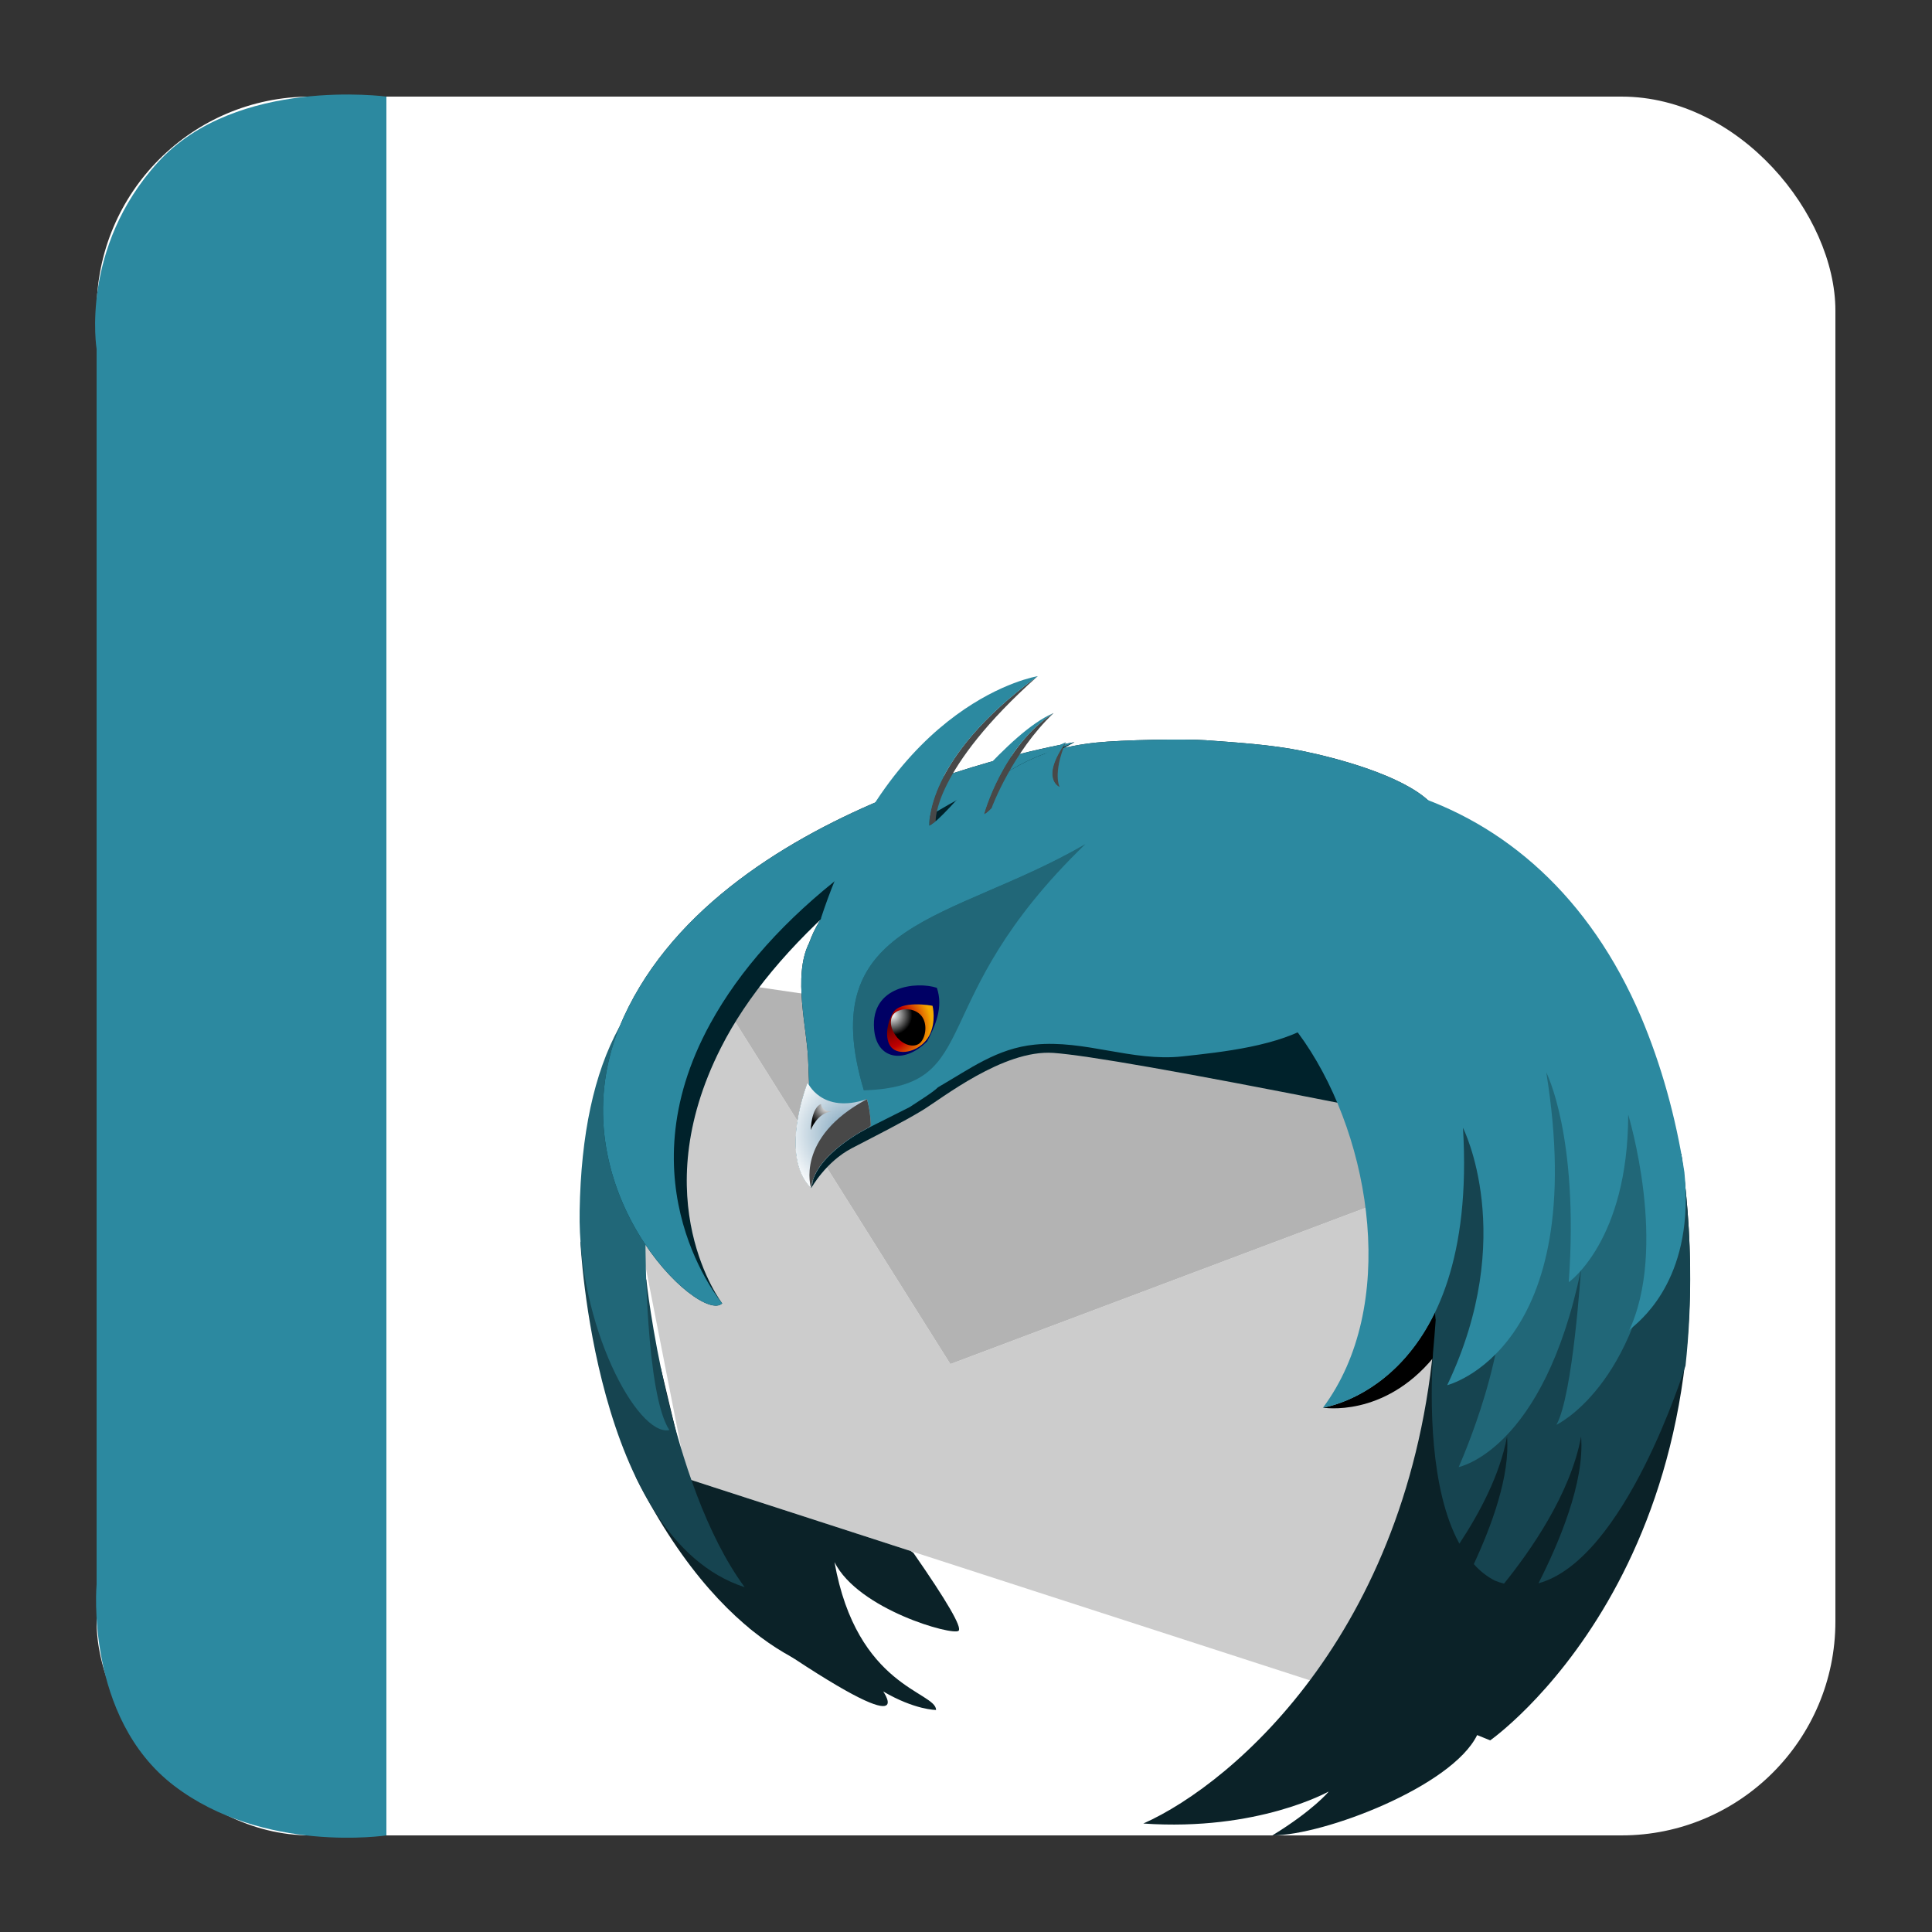 <?xml version="1.0" encoding="UTF-8" standalone="no"?>
<!-- Created with Inkscape (http://www.inkscape.org/) -->

<svg
   xmlns:dc="http://purl.org/dc/elements/1.1/"
   xmlns:cc="http://creativecommons.org/ns#"
   xmlns:rdf="http://www.w3.org/1999/02/22-rdf-syntax-ns#"
   xmlns:svg="http://www.w3.org/2000/svg"
   xmlns="http://www.w3.org/2000/svg"
   xmlns:xlink="http://www.w3.org/1999/xlink"
   xmlns:sodipodi="http://sodipodi.sourceforge.net/DTD/sodipodi-0.dtd"
   xmlns:inkscape="http://www.inkscape.org/namespaces/inkscape"
   width="500"
   height="500"
   id="svg2"
   version="1.1"
   inkscape:version="0.48.5 r10040"
   sodipodi:docname="application-vnd.stardivision.mail.svg">
  <rect width="100%" height="100%" fill="#333333" stroke="none"/>
  <defs
     id="defs4">
    <radialGradient
       inkscape:collect="always"
       xlink:href="#SVGID_24_"
       id="radialGradient4031"
       gradientUnits="userSpaceOnUse"
       gradientTransform="matrix(0.205,0,0,-0.205,-254.242,82.503)"
       cx="1311.936"
       cy="-1874.302"
       r="8.509" />
    <radialGradient
       id="SVGID_24_"
       cx="1311.936"
       cy="-1874.302"
       r="8.509"
       gradientTransform="matrix(0.205,0,0,-0.205,-254.242,82.503)"
       gradientUnits="userSpaceOnUse">
      <stop
         offset="0"
         stop-color="#600000"
         id="stop222" />
      <stop
         offset="0.5"
         stop-color="#C00000"
         id="stop224" />
      <stop
         offset="1"
         stop-color="#F6AA00"
         id="stop226" />
    </radialGradient>
    <radialGradient
       inkscape:collect="always"
       xlink:href="#SVGID_25_"
       id="radialGradient4033"
       gradientUnits="userSpaceOnUse"
       gradientTransform="matrix(0.205,0,0,-0.205,-254.242,82.503)"
       cx="1312.965"
       cy="-1872.242"
       r="3.8" />
    <radialGradient
       id="SVGID_25_"
       cx="1312.965"
       cy="-1872.242"
       r="3.8"
       gradientTransform="matrix(0.205,0,0,-0.205,-254.242,82.503)"
       gradientUnits="userSpaceOnUse">
      <stop
         offset="0.01"
         stop-color="#FFF"
         id="stop231" />
      <stop
         offset="1"
         stop-color="#000"
         id="stop233" />
    </radialGradient>
    <radialGradient
       inkscape:collect="always"
       xlink:href="#SVGID_26_"
       id="radialGradient4035"
       gradientUnits="userSpaceOnUse"
       gradientTransform="matrix(0.205,0,0,-0.205,-254.242,82.503)"
       cx="1304.855"
       cy="-1894.631"
       r="12.969" />
    <radialGradient
       id="SVGID_26_"
       cx="1304.855"
       cy="-1894.631"
       r="12.969"
       gradientTransform="matrix(0.205,0,0,-0.205,-254.242,82.503)"
       gradientUnits="userSpaceOnUse">
      <stop
         offset="0"
         stop-color="#769EB8"
         id="stop238" />
      <stop
         offset="1"
         stop-color="#FFF"
         id="stop240" />
    </radialGradient>
    <radialGradient
       inkscape:collect="always"
       xlink:href="#SVGID_27_"
       id="radialGradient4037"
       gradientUnits="userSpaceOnUse"
       gradientTransform="matrix(0.205,0,0,-0.205,-254.242,82.503)"
       cx="1300.605"
       cy="-1889.631"
       r="3.778" />
    <radialGradient
       id="SVGID_27_"
       cx="1300.605"
       cy="-1889.631"
       r="3.778"
       gradientTransform="matrix(0.205,0,0,-0.205,-254.242,82.503)"
       gradientUnits="userSpaceOnUse">
      <stop
         offset="0.01"
         stop-color="#FFF"
         id="stop247" />
      <stop
         offset="1"
         stop-color="#000"
         id="stop249" />
    </radialGradient>
    <radialGradient
       r="3.778"
       cy="-1889.631"
       cx="1300.605"
       gradientTransform="matrix(0.205,0,0,-0.205,-254.242,82.503)"
       gradientUnits="userSpaceOnUse"
       id="radialGradient3158"
       xlink:href="#SVGID_27_"
       inkscape:collect="always" />
    <radialGradient
       inkscape:collect="always"
       xlink:href="#SVGID_27_"
       id="radialGradient3087"
       gradientUnits="userSpaceOnUse"
       gradientTransform="matrix(1.366,0,0,-1.366,-1562.607,-1742.461)"
       cx="1300.605"
       cy="-1889.631"
       r="3.778" />
    <radialGradient
       inkscape:collect="always"
       xlink:href="#SVGID_26_"
       id="radialGradient3091"
       gradientUnits="userSpaceOnUse"
       gradientTransform="matrix(1.366,0,0,-1.366,-1562.607,-1742.461)"
       cx="1304.855"
       cy="-1894.631"
       r="12.969" />
    <radialGradient
       inkscape:collect="always"
       xlink:href="#SVGID_25_"
       id="radialGradient3094"
       gradientUnits="userSpaceOnUse"
       gradientTransform="matrix(1.366,0,0,-1.366,-1562.607,-1742.461)"
       cx="1312.965"
       cy="-1872.242"
       r="3.8" />
    <radialGradient
       inkscape:collect="always"
       xlink:href="#SVGID_24_"
       id="radialGradient3097"
       gradientUnits="userSpaceOnUse"
       gradientTransform="matrix(1.366,0,0,-1.366,-1562.607,-1742.461)"
       cx="1311.936"
       cy="-1874.302"
       r="8.509" />
  </defs>
  <sodipodi:namedview
     id="base"
     pagecolor="#ffffff"
     bordercolor="#666666"
     borderopacity="1.0"
     inkscape:pageopacity="0.0"
     inkscape:pageshadow="2"
     inkscape:zoom="0.8579562"
     inkscape:cx="594.95236"
     inkscape:cy="150.67626"
     inkscape:document-units="px"
     inkscape:current-layer="layer1"
     showgrid="false"
     inkscape:window-width="1366"
     inkscape:window-height="716"
     inkscape:window-x="0"
     inkscape:window-y="0"
     inkscape:window-maximized="1" />
  <g
     inkscape:label="Layer 1"
     inkscape:groupmode="layer"
     id="layer1"
     transform="translate(0,-552.362)">
    <rect
       style="fill:#ffffff;fill-opacity:1;stroke:none"
       id="rect3000"
       width="450"
       height="450"
       x="25"
       y="577.362"
       ry="55.366" />
    <path
       style="fill:#2c89a0;stroke:none;stroke-width:1px;stroke-linecap:butt;stroke-linejoin:miter;stroke-opacity:1;fill-opacity:1"
       d="M 100,475 100,25 C 100,25 61.202,19.759 40.94,41.935 20.678,64.111 25,90.3 25,90.3 L 25,410 c 0,0 -3.105,34.449 20.038,52.138 C 68.182,479.826 100,475 100,475 z"
       id="path3770"
       inkscape:connector-curvature="0"
       transform="translate(0,552.362)"
       sodipodi:nodetypes="cczcczc" />
    <path
       d="m 376.342,856.313 -130.387,49.071 -59.929,-95.33 -26.149,33.481 17.966,91.504 166.905,54.05 39.217,-66.628 -7.624,-66.148 z"
       id="path22"
       style="fill:#cccccc;stroke:none"
       inkscape:connector-curvature="0" />
    <path
       d="m 376.342,856.313 -2.586,-22.409 -185.118,-27.189 -0.98,1.246 -1.633,2.093 59.929,95.33 130.387,-49.071 z"
       id="path38"
       style="fill:#b3b3b3;stroke:none"
       inkscape:connector-curvature="0" />
    <path
       d="m 235.699,953.775 -57.856,-18.737 -6.857,-28.755 -12.135,-3.979 c 0,0 12.635,39.633 35.172,71.481 45.675,31.841 34.513,16.33 34.559,16.33 8.17,4.786 13.634,4.786 13.674,4.786 -0.027,-4.786 -20.525,-5.806 -26.289,-38.267 6.117,12.298 30.714,19.13 32.12,17.764 0.9,-0.913 -2.999,-7.632 -11.695,-20.15 l -0.693,-0.473 z"
       id="path65"
       style="fill:#0b2228"
       inkscape:connector-curvature="0" />
    <path
       d="m 218.633,986.023 c 0,0 -29.175,-1.986 -54.005,-51.231 -14.661,-50.944 19.345,29.301 54.038,51.231 h -0.033 z"
       id="path74"
       style="fill:#0b2228"
       inkscape:connector-curvature="0" />
    <path
       d="m 150.201,873.656 c 0,0 3.525,76.82 42.509,89.464 -19.845,-26.989 -25.47,-79.606 -25.43,-79.606 l -17.08,-9.858 z"
       id="path83"
       style="fill:#164450"
       inkscape:connector-curvature="0" />
    <path
       d="m 173.198,922.467 c -8.197,1.706 -23.737,-26.995 -23.184,-56.717 0.327,-19.816 3.732,-35.647 10.209,-47.492 l 6.831,56.377 c 0,0 0,38.606 6.191,47.838 h -0.047 z"
       id="path92"
       style="fill:#216778"
       inkscape:connector-curvature="0" />
    <path
       d="m 278.069,744.446 c 0,0 -93.602,15.037 -117.812,73.8 -16.6,41.526 20.971,77.06 26.649,71.421 -0.027,0 -20.405,-26.529 -0.327,-66.162 13.348,-26.429 43.849,-52.777 91.489,-79.059 z"
       id="path94"
       style="fill:#00222b"
       inkscape:connector-curvature="0" />
    <path
       d="m 278.069,744.446 c 0,0 -93.602,15.037 -117.812,73.8 -16.6,41.526 20.971,77.06 26.649,71.421 -0.027,0 -25.989,-30.755 -3.059,-72.44 15.247,-27.788 46.648,-52.051 94.221,-72.78 z"
       id="path103"
       style="fill:#2c89a0"
       inkscape:connector-curvature="0" />
    <path
       d="m 369.778,759.65 c -7.104,-6.645 -23.597,-11.085 -32.94,-12.984 -8.05,-1.613 -16.62,-2.133 -24.73,-2.733 -5.611,-0.4 -21.564,-0.1 -28.342,0.6 -17.106,1.773 -23.957,8.092 -37.711,17.817 -12.615,8.872 -31.167,18.537 -36.652,34.047 -4.345,8.612 -0.433,22.356 -0.233,30.821 l 0.233,5.959 c -0.26,-0.42 -0.38,-0.687 -0.34,-0.687 0.04,0 -7.597,18.85 0.886,27.335 0.08,-0.767 0.26,-1.52 0.56,-2.253 l -0.546,2.253 c 0,0 3.705,-6.779 10.509,-10.318 6.804,-3.539 13.048,-6.665 18.133,-9.732 5.085,-3.059 21.011,-15.824 33.999,-14.924 8.65,0.607 33.7,5.012 75.156,13.211 l 4.325,-20.95 -7.843,-5.919 c 0.833,-2.2 1.473,-4.539 2.692,-6.532 2.972,-5.126 3.345,-9.592 3.292,-15.444 6.917,-1.633 14.661,-4.479 19.192,-10.351 3.852,-5.139 5.704,-14.211 0.406,-19.217 h -0.047 z"
       id="path114"
       style="fill:#00222b"
       inkscape:connector-curvature="0" />
    <path
       d="m 369.778,759.65 c -7.104,-6.645 -23.597,-11.085 -32.94,-12.984 -8.05,-1.613 -16.62,-2.133 -24.73,-2.733 -5.611,-0.4 -21.564,-0.1 -28.342,0.6 -17.106,1.773 -23.957,8.092 -37.711,17.817 -12.615,8.872 -31.167,18.537 -36.652,34.047 -4.345,8.612 -0.433,22.356 -0.233,30.821 l 0.233,5.959 c -0.26,-0.42 -0.38,-0.687 -0.34,-0.687 0.04,0 -7.597,18.85 0.886,27.335 0.913,-8.885 15.027,-15.717 15.074,-15.717 l 10.402,-5.232 c 1.586,-1.08 5.944,-3.733 7.337,-5.126 8.297,-4.799 15.247,-10.072 25.056,-11.045 12.941,-1.3 25.183,4.453 38.091,3.059 10.582,-1.146 25.05,-2.653 34.246,-8.512 4.318,-2.78 4.438,-8.405 6.937,-12.591 2.979,-5.112 3.352,-9.592 3.292,-15.444 6.917,-1.64 14.667,-4.479 19.185,-10.358 3.698,-5.139 5.551,-14.211 0.247,-19.217 h -0.04 z"
       id="path123"
       style="fill:#2c89a0"
       inkscape:connector-curvature="0" />
    <path
       d="m 272.604,736.934 c -1.493,0.627 -3.005,1.506 -4.498,2.553 1.519,-1.053 3.032,-1.94 4.538,-2.553 h -0.04 z m 0,0 c -13.161,8.538 -17.999,26.202 -17.953,26.202 1.339,-0.573 3.319,-3.086 5.984,-6.166 -1.599,1.846 -2.965,3.499 -4.045,4.633 0.067,-0.327 5.424,-14.557 16.053,-24.669 h -0.04 z m -4.098,-9.572 c -29.375,21.47 -28.029,38.706 -27.982,38.706 0.42,-0.22 0.973,-0.613 1.639,-1.146 -0.053,-0.013 -0.833,-13.271 26.383,-37.56 h -0.04 z m 7.277,17.084 c -6.777,9.572 -1.586,11.618 -1.539,11.618 0.04,0.007 -1.926,-3.179 1.539,-11.618 z m -7.224,4.459 c 2.172,-1.76 4.578,-3.346 7.27,-4.453 -2.799,1.16 -5.191,2.733 -7.23,4.453 -0.04,0 -0.04,0 0,0 h -0.04 z"
       id="path125"
       inkscape:connector-curvature="0"
       style="fill:#484848" />
    <path
       d="m 212.429,790.111 c 18.612,-56.843 56.077,-62.749 56.117,-62.749 -29.408,21.47 -28.055,38.706 -28.015,38.706 4.811,-2.433 20.225,-24.122 32.107,-29.141 -13.175,8.538 -18.019,26.202 -17.979,26.202 3.265,-1.366 10.116,-14.064 21.191,-18.683 -6.791,9.572 -1.613,11.618 -1.573,11.618 l -61.848,34.047 z"
       id="path132"
       style="fill:#2c89a0"
       inkscape:connector-curvature="0" />
    <path
       d="m 435.091,851.014 -59.669,-24.902 -5.125,57.743 c 0.653,3.739 1.093,7.765 1.379,12.031 -0.067,-0.707 -0.113,-1.393 -0.127,-2.086 -4.958,79.366 -52.032,120.012 -75.656,130.49 29.688,2.053 47.927,-8.279 47.967,-8.279 0.047,0 -3.978,4.866 -14.567,11.351 13.321,0 46.461,-12.638 52.992,-25.962 l 3.385,1.366 c -0.013,0 64.547,-45.112 49.446,-151.753 h -0.027 z"
       id="path134"
       style="fill:#0b2228"
       inkscape:connector-curvature="0" />
    <path
       d="m 371.684,891.193 c -10.622,22.909 -29.388,25.462 -29.348,25.462 0.04,0 15.687,2.733 28.668,-12.984 1.853,-2.273 1.926,-6.645 0.72,-12.478 h -0.04 z"
       id="path152"
       inkscape:connector-curvature="0" />
    <path
       d="m 435.091,851.014 -59.669,-24.902 -5.125,57.743 c 0.546,3.139 0.94,6.486 1.233,9.998 -0.02,-0.033 -0.02,-0.06 0.027,-0.06 0.027,0.693 0.073,1.38 0.147,2.086 -0.067,-0.687 -0.127,-1.353 -0.14,-2.02 -0.2,2.879 -0.446,5.706 -0.693,8.498 -0.766,12.431 -0.873,35.514 6.817,49.498 5.231,-7.919 10.489,-17.797 12.328,-27.688 0.82,10.052 -3.938,22.963 -8.596,32.981 1.539,1.753 3.352,3.193 5.418,4.266 0.78,0.327 1.573,0.573 2.406,0.78 6.544,-8.099 17.18,-23.056 19.939,-38.027 0.953,11.805 -5.764,27.602 -11.029,37.953 22.431,-6.139 37.725,-55.364 38.038,-56.243 -0.027,-0.013 -0.027,-0.013 0.013,-0.027 1.753,-16.084 1.799,-34.321 -1.08,-54.85 h -0.033 z"
       id="path161"
       style="fill:#164450"
       inkscape:connector-curvature="0" />
    <path
       d="m 388.403,878.042 c 3.752,21.869 -10.936,53.99 -10.896,53.99 0.04,0 21.944,-4.306 31.634,-51.004 0,0 -2.066,32.428 -6.337,40.073 -0.033,0 21.151,-9.905 25.636,-50.224 4.478,-40.319 -24.623,-64.922 -33.846,-60.136 -6.151,3.186 -8.21,25.622 -6.191,67.301 z"
       id="path174"
       style="fill:#216778"
       inkscape:connector-curvature="0" />
    <path
       d="m 435.871,855.686 c 0,-0.013 0,-0.013 0.04,-0.027 -2.212,-14.311 -6.051,-27.908 -11.222,-40.14 -13.288,-31.188 -35.379,-50.231 -60.928,-58.083 -58.103,-5.466 -86.791,35.3 -86.751,35.3 21.891,0 45.335,7.025 60.602,29.275 17.546,25.709 24.143,68.634 4.778,94.65 -0.027,0 40.283,-5.466 36.225,-72.44 -0.027,0 14.321,28.022 -4.085,66.628 -0.027,0 37.211,-9.225 25.643,-80.972 -0.027,0 8.51,16.397 5.818,54.324 -0.027,0 15.347,-10.691 15.387,-43.392 -0.027,0 10.569,34.507 0.013,56.377 -0.027,0 0.153,-0.607 0.966,-1.206 3.292,-2.793 16.22,-13.831 13.561,-40.293 h -0.047 z"
       id="path183"
       style="fill:#2c89a0"
       inkscape:connector-curvature="0" />
    <path
       d="m 223.524,834.543 c 31.767,-1.026 14.921,-22.676 57.323,-63.675 -34.546,20.05 -70.524,19.597 -57.277,63.675 h -0.047 z"
       id="path210"
       style="fill:#216778"
       inkscape:connector-curvature="0" />
    <path
       d="m 223.524,834.543 c 5.584,-8.092 24.483,-39.526 57.323,-63.675 -34.546,20.05 -70.524,19.597 -57.277,63.675 h -0.047 z"
       id="path217"
       style="fill:#216778"
       inkscape:connector-curvature="0" />
    <path
       d="m 239.891,821.905 c -5.971,5.972 -13.121,4.579 -13.681,-3.293 -0.873,-11.125 11.055,-12.304 16.247,-10.605 1.753,5.039 -0.466,9.965 -2.526,13.898"
       id="path219"
       inkscape:connector-curvature="0"
       style="fill:#000064" />
    <path
       d="m 240.464,820.412 c -1.926,3.593 -6.424,5.039 -8.91,3.693 -2.539,-1.353 -2.526,-5.879 -0.56,-9.472 1.899,-3.599 10.289,-1.98 10.329,-1.98 0.04,-0.007 1.066,4.179 -0.86,7.759 z"
       id="path228"
       inkscape:connector-curvature="0"
       style="fill:url(#radialGradient3097)" />
    <path
       d="m 231.981,820.632 c 1.753,2.186 4.432,2.966 6.011,1.733 1.519,-1.246 2.212,-4.892 0.493,-7.079 -1.779,-2.2 -5.311,-2.086 -6.817,-0.86 -1.613,1.233 -1.446,4.019 0.353,6.206 h -0.04 z"
       id="path235"
       inkscape:connector-curvature="0"
       style="fill:url(#radialGradient3094)" />
    <path
       d="m 225.357,843.648 c 0,0 0,-3.419 -0.986,-6.832 -11.762,3.993 -15.4,-4.319 -15.36,-4.319 0.04,0 -7.61,18.85 0.873,27.335 0.913,-8.885 15.027,-15.717 15.074,-15.717"
       id="path242"
       inkscape:connector-curvature="0"
       style="fill:url(#radialGradient3091)" />
    <path
       d="m 224.89,844.108 0.466,-0.46 c 0,0 0,-3.419 -0.986,-6.832 -18.706,10.018 -14.494,23.016 -14.454,23.016 0.86,-8.885 14.974,-15.717 15.014,-15.717 h -0.04 z"
       id="path244"
       inkscape:connector-curvature="0"
       style="fill:#484848" />
    <path
       d="m 209.83,844.741 c 0,0 0.1,-5.646 2.666,-6.672 -0.027,1.113 1.286,1.966 2.612,1.966 -3.579,0.353 -5.278,4.706 -5.231,4.706 h -0.047 z"
       id="path251"
       inkscape:connector-curvature="0"
       style="fill:url(#radialGradient3087)" />
  </g>
</svg>

